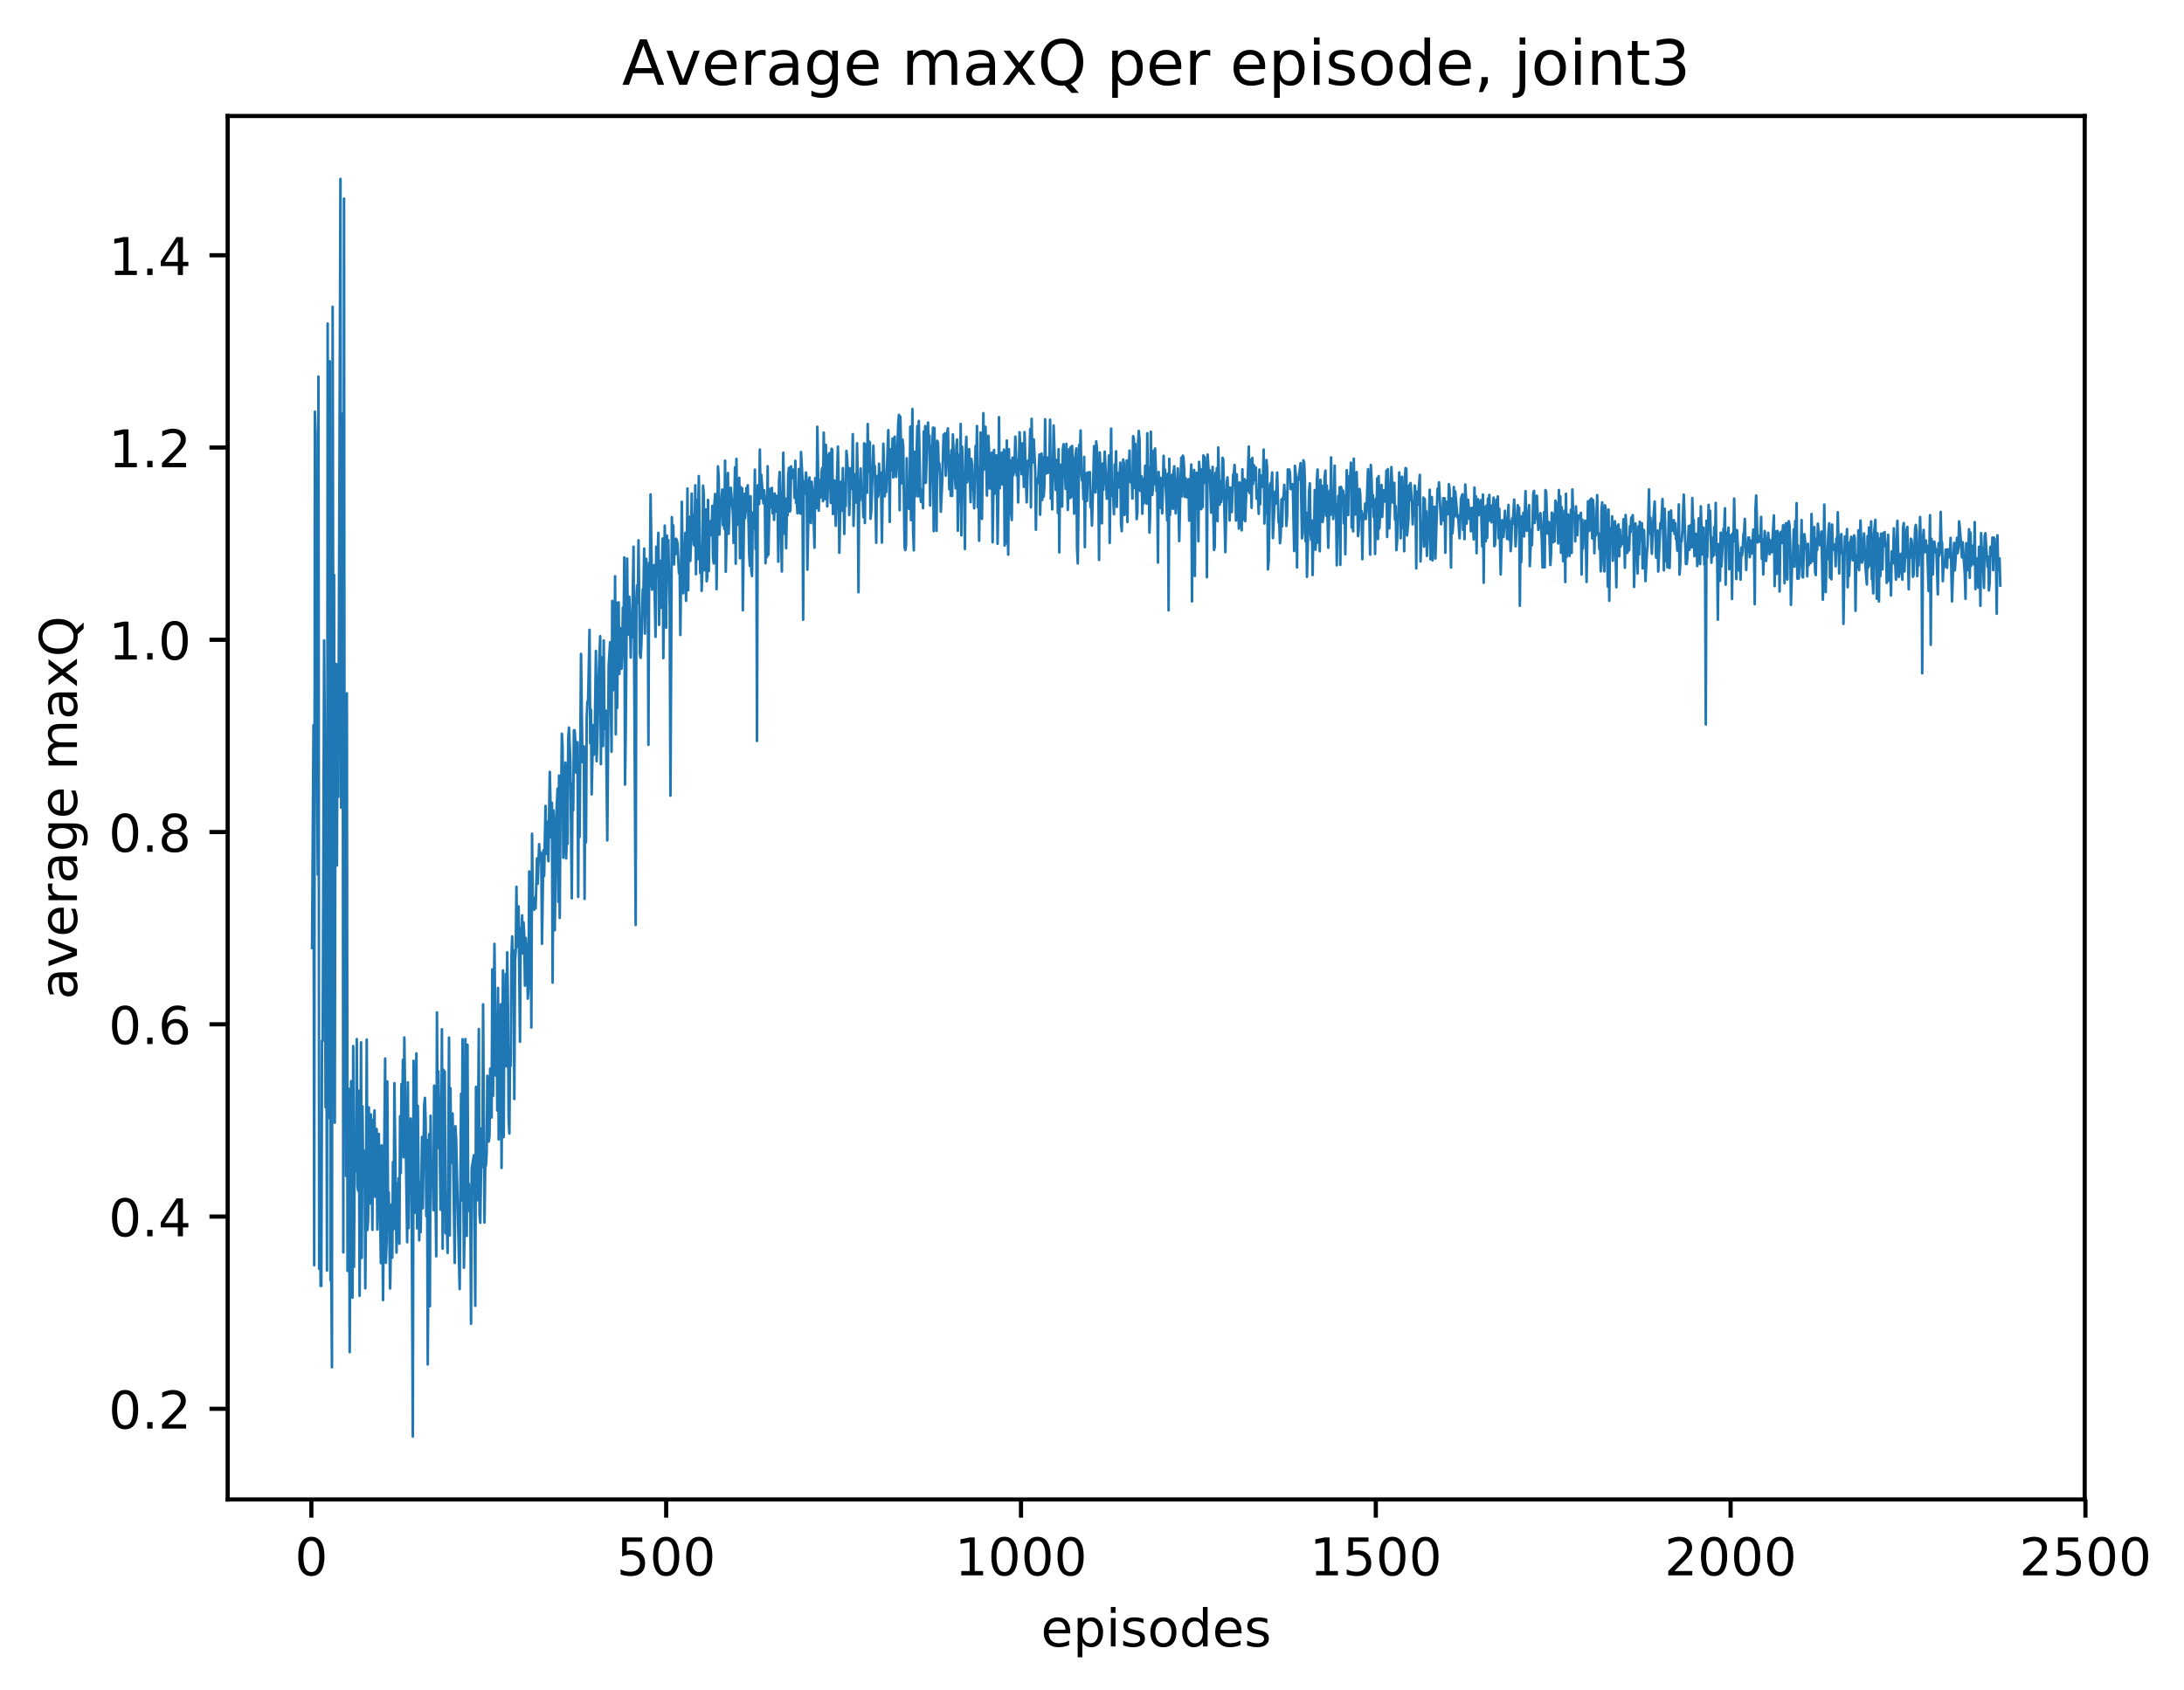 <?xml version="1.0" encoding="utf-8" standalone="no"?>
<!DOCTYPE svg PUBLIC "-//W3C//DTD SVG 1.1//EN"
  "http://www.w3.org/Graphics/SVG/1.1/DTD/svg11.dtd">
<!-- Created with matplotlib (http://matplotlib.org/) -->
<svg height="325pt" version="1.1" viewBox="0 0 420 325" width="420pt" xmlns="http://www.w3.org/2000/svg" xmlns:xlink="http://www.w3.org/1999/xlink">
 <defs>
  <style type="text/css">
*{stroke-linecap:butt;stroke-linejoin:round;}
  </style>
 </defs>
 <g id="figure_1">
  <g id="patch_1">
   <path d="M 0 325.986 
L 420.97 325.986 
L 420.97 0 
L 0 0 
z
" style="fill:#ffffff;"/>
  </g>
  <g id="axes_1">
   <g id="patch_2">
    <path d="M 43.781 288.43 
L 400.901 288.43 
L 400.901 22.318 
L 43.781 22.318 
z
" style="fill:#ffffff;"/>
   </g>
   <g id="matplotlib.axis_1">
    <g id="xtick_1">
     <g id="line2d_1">
      <defs>
       <path d="M 0 0 
L 0 3.5 
" id="m5c65e1993d" style="stroke:#000000;stroke-width:0.8;"/>
      </defs>
      <g>
       <use style="stroke:#000000;stroke-width:0.8;" x="59.878" xlink:href="#m5c65e1993d" y="288.43"/>
      </g>
     </g>
     <g id="text_1">
      <!-- 0 -->
      <defs>
       <path d="M 31.781 66.406 
Q 24.172 66.406 20.328 58.906 
Q 16.5 51.422 16.5 36.375 
Q 16.5 21.391 20.328 13.891 
Q 24.172 6.391 31.781 6.391 
Q 39.453 6.391 43.281 13.891 
Q 47.125 21.391 47.125 36.375 
Q 47.125 51.422 43.281 58.906 
Q 39.453 66.406 31.781 66.406 
z
M 31.781 74.219 
Q 44.047 74.219 50.516 64.516 
Q 56.984 54.828 56.984 36.375 
Q 56.984 17.969 50.516 8.266 
Q 44.047 -1.422 31.781 -1.422 
Q 19.531 -1.422 13.062 8.266 
Q 6.594 17.969 6.594 36.375 
Q 6.594 54.828 13.062 64.516 
Q 19.531 74.219 31.781 74.219 
z
" id="DejaVuSans-30"/>
      </defs>
      <g transform="translate(56.696 303.029)scale(0.1 -0.1)">
       <use xlink:href="#DejaVuSans-30"/>
      </g>
     </g>
    </g>
    <g id="xtick_2">
     <g id="line2d_2">
      <g>
       <use style="stroke:#000000;stroke-width:0.8;" x="128.111" xlink:href="#m5c65e1993d" y="288.43"/>
      </g>
     </g>
     <g id="text_2">
      <!-- 500 -->
      <defs>
       <path d="M 10.797 72.906 
L 49.516 72.906 
L 49.516 64.594 
L 19.828 64.594 
L 19.828 46.734 
Q 21.969 47.469 24.109 47.828 
Q 26.266 48.188 28.422 48.188 
Q 40.625 48.188 47.75 41.5 
Q 54.891 34.812 54.891 23.391 
Q 54.891 11.625 47.562 5.094 
Q 40.234 -1.422 26.906 -1.422 
Q 22.312 -1.422 17.547 -0.641 
Q 12.797 0.141 7.719 1.703 
L 7.719 11.625 
Q 12.109 9.234 16.797 8.062 
Q 21.484 6.891 26.703 6.891 
Q 35.156 6.891 40.078 11.328 
Q 45.016 15.766 45.016 23.391 
Q 45.016 31 40.078 35.438 
Q 35.156 39.891 26.703 39.891 
Q 22.75 39.891 18.812 39.016 
Q 14.891 38.141 10.797 36.281 
z
" id="DejaVuSans-35"/>
      </defs>
      <g transform="translate(118.567 303.029)scale(0.1 -0.1)">
       <use xlink:href="#DejaVuSans-35"/>
       <use x="63.623" xlink:href="#DejaVuSans-30"/>
       <use x="127.246" xlink:href="#DejaVuSans-30"/>
      </g>
     </g>
    </g>
    <g id="xtick_3">
     <g id="line2d_3">
      <g>
       <use style="stroke:#000000;stroke-width:0.8;" x="196.344" xlink:href="#m5c65e1993d" y="288.43"/>
      </g>
     </g>
     <g id="text_3">
      <!-- 1000 -->
      <defs>
       <path d="M 12.406 8.297 
L 28.516 8.297 
L 28.516 63.922 
L 10.984 60.406 
L 10.984 69.391 
L 28.422 72.906 
L 38.281 72.906 
L 38.281 8.297 
L 54.391 8.297 
L 54.391 0 
L 12.406 0 
z
" id="DejaVuSans-31"/>
      </defs>
      <g transform="translate(183.619 303.029)scale(0.1 -0.1)">
       <use xlink:href="#DejaVuSans-31"/>
       <use x="63.623" xlink:href="#DejaVuSans-30"/>
       <use x="127.246" xlink:href="#DejaVuSans-30"/>
       <use x="190.869" xlink:href="#DejaVuSans-30"/>
      </g>
     </g>
    </g>
    <g id="xtick_4">
     <g id="line2d_4">
      <g>
       <use style="stroke:#000000;stroke-width:0.8;" x="264.578" xlink:href="#m5c65e1993d" y="288.43"/>
      </g>
     </g>
     <g id="text_4">
      <!-- 1500 -->
      <g transform="translate(251.853 303.029)scale(0.1 -0.1)">
       <use xlink:href="#DejaVuSans-31"/>
       <use x="63.623" xlink:href="#DejaVuSans-35"/>
       <use x="127.246" xlink:href="#DejaVuSans-30"/>
       <use x="190.869" xlink:href="#DejaVuSans-30"/>
      </g>
     </g>
    </g>
    <g id="xtick_5">
     <g id="line2d_5">
      <g>
       <use style="stroke:#000000;stroke-width:0.8;" x="332.811" xlink:href="#m5c65e1993d" y="288.43"/>
      </g>
     </g>
     <g id="text_5">
      <!-- 2000 -->
      <defs>
       <path d="M 19.188 8.297 
L 53.609 8.297 
L 53.609 0 
L 7.328 0 
L 7.328 8.297 
Q 12.938 14.109 22.625 23.891 
Q 32.328 33.688 34.812 36.531 
Q 39.547 41.844 41.422 45.531 
Q 43.312 49.219 43.312 52.781 
Q 43.312 58.594 39.234 62.25 
Q 35.156 65.922 28.609 65.922 
Q 23.969 65.922 18.812 64.312 
Q 13.672 62.703 7.812 59.422 
L 7.812 69.391 
Q 13.766 71.781 18.938 73 
Q 24.125 74.219 28.422 74.219 
Q 39.75 74.219 46.484 68.547 
Q 53.219 62.891 53.219 53.422 
Q 53.219 48.922 51.531 44.891 
Q 49.859 40.875 45.406 35.406 
Q 44.188 33.984 37.641 27.219 
Q 31.109 20.453 19.188 8.297 
z
" id="DejaVuSans-32"/>
      </defs>
      <g transform="translate(320.086 303.029)scale(0.1 -0.1)">
       <use xlink:href="#DejaVuSans-32"/>
       <use x="63.623" xlink:href="#DejaVuSans-30"/>
       <use x="127.246" xlink:href="#DejaVuSans-30"/>
       <use x="190.869" xlink:href="#DejaVuSans-30"/>
      </g>
     </g>
    </g>
    <g id="xtick_6">
     <g id="line2d_6">
      <g>
       <use style="stroke:#000000;stroke-width:0.8;" x="401.045" xlink:href="#m5c65e1993d" y="288.43"/>
      </g>
     </g>
     <g id="text_6">
      <!-- 2500 -->
      <g transform="translate(388.32 303.029)scale(0.1 -0.1)">
       <use xlink:href="#DejaVuSans-32"/>
       <use x="63.623" xlink:href="#DejaVuSans-35"/>
       <use x="127.246" xlink:href="#DejaVuSans-30"/>
       <use x="190.869" xlink:href="#DejaVuSans-30"/>
      </g>
     </g>
    </g>
    <g id="text_7">
     <!-- episodes -->
     <defs>
      <path d="M 56.203 29.594 
L 56.203 25.203 
L 14.891 25.203 
Q 15.484 15.922 20.484 11.062 
Q 25.484 6.203 34.422 6.203 
Q 39.594 6.203 44.453 7.469 
Q 49.312 8.734 54.109 11.281 
L 54.109 2.781 
Q 49.266 0.734 44.188 -0.344 
Q 39.109 -1.422 33.891 -1.422 
Q 20.797 -1.422 13.156 6.188 
Q 5.516 13.812 5.516 26.812 
Q 5.516 40.234 12.766 48.109 
Q 20.016 56 32.328 56 
Q 43.359 56 49.781 48.891 
Q 56.203 41.797 56.203 29.594 
z
M 47.219 32.234 
Q 47.125 39.594 43.094 43.984 
Q 39.062 48.391 32.422 48.391 
Q 24.906 48.391 20.391 44.141 
Q 15.875 39.891 15.188 32.172 
z
" id="DejaVuSans-65"/>
      <path d="M 18.109 8.203 
L 18.109 -20.797 
L 9.078 -20.797 
L 9.078 54.688 
L 18.109 54.688 
L 18.109 46.391 
Q 20.953 51.266 25.266 53.625 
Q 29.594 56 35.594 56 
Q 45.562 56 51.781 48.094 
Q 58.016 40.188 58.016 27.297 
Q 58.016 14.406 51.781 6.484 
Q 45.562 -1.422 35.594 -1.422 
Q 29.594 -1.422 25.266 0.953 
Q 20.953 3.328 18.109 8.203 
z
M 48.688 27.297 
Q 48.688 37.203 44.609 42.844 
Q 40.531 48.484 33.406 48.484 
Q 26.266 48.484 22.188 42.844 
Q 18.109 37.203 18.109 27.297 
Q 18.109 17.391 22.188 11.75 
Q 26.266 6.109 33.406 6.109 
Q 40.531 6.109 44.609 11.75 
Q 48.688 17.391 48.688 27.297 
z
" id="DejaVuSans-70"/>
      <path d="M 9.422 54.688 
L 18.406 54.688 
L 18.406 0 
L 9.422 0 
z
M 9.422 75.984 
L 18.406 75.984 
L 18.406 64.594 
L 9.422 64.594 
z
" id="DejaVuSans-69"/>
      <path d="M 44.281 53.078 
L 44.281 44.578 
Q 40.484 46.531 36.375 47.5 
Q 32.281 48.484 27.875 48.484 
Q 21.188 48.484 17.844 46.438 
Q 14.5 44.391 14.5 40.281 
Q 14.5 37.156 16.891 35.375 
Q 19.281 33.594 26.516 31.984 
L 29.594 31.297 
Q 39.156 29.25 43.188 25.516 
Q 47.219 21.781 47.219 15.094 
Q 47.219 7.469 41.188 3.016 
Q 35.156 -1.422 24.609 -1.422 
Q 20.219 -1.422 15.453 -0.562 
Q 10.688 0.297 5.422 2 
L 5.422 11.281 
Q 10.406 8.688 15.234 7.391 
Q 20.062 6.109 24.812 6.109 
Q 31.156 6.109 34.562 8.281 
Q 37.984 10.453 37.984 14.406 
Q 37.984 18.062 35.516 20.016 
Q 33.062 21.969 24.703 23.781 
L 21.578 24.516 
Q 13.234 26.266 9.516 29.906 
Q 5.812 33.547 5.812 39.891 
Q 5.812 47.609 11.281 51.797 
Q 16.75 56 26.812 56 
Q 31.781 56 36.172 55.266 
Q 40.578 54.547 44.281 53.078 
z
" id="DejaVuSans-73"/>
      <path d="M 30.609 48.391 
Q 23.391 48.391 19.188 42.75 
Q 14.984 37.109 14.984 27.297 
Q 14.984 17.484 19.156 11.844 
Q 23.344 6.203 30.609 6.203 
Q 37.797 6.203 41.984 11.859 
Q 46.188 17.531 46.188 27.297 
Q 46.188 37.016 41.984 42.703 
Q 37.797 48.391 30.609 48.391 
z
M 30.609 56 
Q 42.328 56 49.016 48.375 
Q 55.719 40.766 55.719 27.297 
Q 55.719 13.875 49.016 6.219 
Q 42.328 -1.422 30.609 -1.422 
Q 18.844 -1.422 12.172 6.219 
Q 5.516 13.875 5.516 27.297 
Q 5.516 40.766 12.172 48.375 
Q 18.844 56 30.609 56 
z
" id="DejaVuSans-6f"/>
      <path d="M 45.406 46.391 
L 45.406 75.984 
L 54.391 75.984 
L 54.391 0 
L 45.406 0 
L 45.406 8.203 
Q 42.578 3.328 38.25 0.953 
Q 33.938 -1.422 27.875 -1.422 
Q 17.969 -1.422 11.734 6.484 
Q 5.516 14.406 5.516 27.297 
Q 5.516 40.188 11.734 48.094 
Q 17.969 56 27.875 56 
Q 33.938 56 38.25 53.625 
Q 42.578 51.266 45.406 46.391 
z
M 14.797 27.297 
Q 14.797 17.391 18.875 11.75 
Q 22.953 6.109 30.078 6.109 
Q 37.203 6.109 41.297 11.75 
Q 45.406 17.391 45.406 27.297 
Q 45.406 37.203 41.297 42.844 
Q 37.203 48.484 30.078 48.484 
Q 22.953 48.484 18.875 42.844 
Q 14.797 37.203 14.797 27.297 
z
" id="DejaVuSans-64"/>
     </defs>
     <g transform="translate(200.182 316.707)scale(0.1 -0.1)">
      <use xlink:href="#DejaVuSans-65"/>
      <use x="61.523" xlink:href="#DejaVuSans-70"/>
      <use x="125" xlink:href="#DejaVuSans-69"/>
      <use x="152.783" xlink:href="#DejaVuSans-73"/>
      <use x="204.883" xlink:href="#DejaVuSans-6f"/>
      <use x="266.064" xlink:href="#DejaVuSans-64"/>
      <use x="329.541" xlink:href="#DejaVuSans-65"/>
      <use x="391.064" xlink:href="#DejaVuSans-73"/>
     </g>
    </g>
   </g>
   <g id="matplotlib.axis_2">
    <g id="ytick_1">
     <g id="line2d_7">
      <defs>
       <path d="M 0 0 
L -3.5 0 
" id="me359e9708c" style="stroke:#000000;stroke-width:0.8;"/>
      </defs>
      <g>
       <use style="stroke:#000000;stroke-width:0.8;" x="43.781" xlink:href="#me359e9708c" y="270.992"/>
      </g>
     </g>
     <g id="text_8">
      <!-- 0.2 -->
      <defs>
       <path d="M 10.688 12.406 
L 21 12.406 
L 21 0 
L 10.688 0 
z
" id="DejaVuSans-2e"/>
      </defs>
      <g transform="translate(20.878 274.792)scale(0.1 -0.1)">
       <use xlink:href="#DejaVuSans-30"/>
       <use x="63.623" xlink:href="#DejaVuSans-2e"/>
       <use x="95.41" xlink:href="#DejaVuSans-32"/>
      </g>
     </g>
    </g>
    <g id="ytick_2">
     <g id="line2d_8">
      <g>
       <use style="stroke:#000000;stroke-width:0.8;" x="43.781" xlink:href="#me359e9708c" y="234.011"/>
      </g>
     </g>
     <g id="text_9">
      <!-- 0.4 -->
      <defs>
       <path d="M 37.797 64.312 
L 12.891 25.391 
L 37.797 25.391 
z
M 35.203 72.906 
L 47.609 72.906 
L 47.609 25.391 
L 58.016 25.391 
L 58.016 17.188 
L 47.609 17.188 
L 47.609 0 
L 37.797 0 
L 37.797 17.188 
L 4.891 17.188 
L 4.891 26.703 
z
" id="DejaVuSans-34"/>
      </defs>
      <g transform="translate(20.878 237.81)scale(0.1 -0.1)">
       <use xlink:href="#DejaVuSans-30"/>
       <use x="63.623" xlink:href="#DejaVuSans-2e"/>
       <use x="95.41" xlink:href="#DejaVuSans-34"/>
      </g>
     </g>
    </g>
    <g id="ytick_3">
     <g id="line2d_9">
      <g>
       <use style="stroke:#000000;stroke-width:0.8;" x="43.781" xlink:href="#me359e9708c" y="197.029"/>
      </g>
     </g>
     <g id="text_10">
      <!-- 0.6 -->
      <defs>
       <path d="M 33.016 40.375 
Q 26.375 40.375 22.484 35.828 
Q 18.609 31.297 18.609 23.391 
Q 18.609 15.531 22.484 10.953 
Q 26.375 6.391 33.016 6.391 
Q 39.656 6.391 43.531 10.953 
Q 47.406 15.531 47.406 23.391 
Q 47.406 31.297 43.531 35.828 
Q 39.656 40.375 33.016 40.375 
z
M 52.594 71.297 
L 52.594 62.312 
Q 48.875 64.062 45.094 64.984 
Q 41.312 65.922 37.594 65.922 
Q 27.828 65.922 22.672 59.328 
Q 17.531 52.734 16.797 39.406 
Q 19.672 43.656 24.016 45.922 
Q 28.375 48.188 33.594 48.188 
Q 44.578 48.188 50.953 41.516 
Q 57.328 34.859 57.328 23.391 
Q 57.328 12.156 50.688 5.359 
Q 44.047 -1.422 33.016 -1.422 
Q 20.359 -1.422 13.672 8.266 
Q 6.984 17.969 6.984 36.375 
Q 6.984 53.656 15.188 63.938 
Q 23.391 74.219 37.203 74.219 
Q 40.922 74.219 44.703 73.484 
Q 48.484 72.75 52.594 71.297 
z
" id="DejaVuSans-36"/>
      </defs>
      <g transform="translate(20.878 200.828)scale(0.1 -0.1)">
       <use xlink:href="#DejaVuSans-30"/>
       <use x="63.623" xlink:href="#DejaVuSans-2e"/>
       <use x="95.41" xlink:href="#DejaVuSans-36"/>
      </g>
     </g>
    </g>
    <g id="ytick_4">
     <g id="line2d_10">
      <g>
       <use style="stroke:#000000;stroke-width:0.8;" x="43.781" xlink:href="#me359e9708c" y="160.048"/>
      </g>
     </g>
     <g id="text_11">
      <!-- 0.8 -->
      <defs>
       <path d="M 31.781 34.625 
Q 24.75 34.625 20.719 30.859 
Q 16.703 27.094 16.703 20.516 
Q 16.703 13.922 20.719 10.156 
Q 24.75 6.391 31.781 6.391 
Q 38.812 6.391 42.859 10.172 
Q 46.922 13.969 46.922 20.516 
Q 46.922 27.094 42.891 30.859 
Q 38.875 34.625 31.781 34.625 
z
M 21.922 38.812 
Q 15.578 40.375 12.031 44.719 
Q 8.5 49.078 8.5 55.328 
Q 8.5 64.062 14.719 69.141 
Q 20.953 74.219 31.781 74.219 
Q 42.672 74.219 48.875 69.141 
Q 55.078 64.062 55.078 55.328 
Q 55.078 49.078 51.531 44.719 
Q 48 40.375 41.703 38.812 
Q 48.828 37.156 52.797 32.312 
Q 56.781 27.484 56.781 20.516 
Q 56.781 9.906 50.312 4.234 
Q 43.844 -1.422 31.781 -1.422 
Q 19.734 -1.422 13.25 4.234 
Q 6.781 9.906 6.781 20.516 
Q 6.781 27.484 10.781 32.312 
Q 14.797 37.156 21.922 38.812 
z
M 18.312 54.391 
Q 18.312 48.734 21.844 45.562 
Q 25.391 42.391 31.781 42.391 
Q 38.141 42.391 41.719 45.562 
Q 45.312 48.734 45.312 54.391 
Q 45.312 60.062 41.719 63.234 
Q 38.141 66.406 31.781 66.406 
Q 25.391 66.406 21.844 63.234 
Q 18.312 60.062 18.312 54.391 
z
" id="DejaVuSans-38"/>
      </defs>
      <g transform="translate(20.878 163.847)scale(0.1 -0.1)">
       <use xlink:href="#DejaVuSans-30"/>
       <use x="63.623" xlink:href="#DejaVuSans-2e"/>
       <use x="95.41" xlink:href="#DejaVuSans-38"/>
      </g>
     </g>
    </g>
    <g id="ytick_5">
     <g id="line2d_11">
      <g>
       <use style="stroke:#000000;stroke-width:0.8;" x="43.781" xlink:href="#me359e9708c" y="123.066"/>
      </g>
     </g>
     <g id="text_12">
      <!-- 1.0 -->
      <g transform="translate(20.878 126.865)scale(0.1 -0.1)">
       <use xlink:href="#DejaVuSans-31"/>
       <use x="63.623" xlink:href="#DejaVuSans-2e"/>
       <use x="95.41" xlink:href="#DejaVuSans-30"/>
      </g>
     </g>
    </g>
    <g id="ytick_6">
     <g id="line2d_12">
      <g>
       <use style="stroke:#000000;stroke-width:0.8;" x="43.781" xlink:href="#me359e9708c" y="86.085"/>
      </g>
     </g>
     <g id="text_13">
      <!-- 1.2 -->
      <g transform="translate(20.878 89.884)scale(0.1 -0.1)">
       <use xlink:href="#DejaVuSans-31"/>
       <use x="63.623" xlink:href="#DejaVuSans-2e"/>
       <use x="95.41" xlink:href="#DejaVuSans-32"/>
      </g>
     </g>
    </g>
    <g id="ytick_7">
     <g id="line2d_13">
      <g>
       <use style="stroke:#000000;stroke-width:0.8;" x="43.781" xlink:href="#me359e9708c" y="49.103"/>
      </g>
     </g>
     <g id="text_14">
      <!-- 1.4 -->
      <g transform="translate(20.878 52.902)scale(0.1 -0.1)">
       <use xlink:href="#DejaVuSans-31"/>
       <use x="63.623" xlink:href="#DejaVuSans-2e"/>
       <use x="95.41" xlink:href="#DejaVuSans-34"/>
      </g>
     </g>
    </g>
    <g id="text_15">
     <!-- average maxQ -->
     <defs>
      <path d="M 34.281 27.484 
Q 23.391 27.484 19.188 25 
Q 14.984 22.516 14.984 16.5 
Q 14.984 11.719 18.141 8.906 
Q 21.297 6.109 26.703 6.109 
Q 34.188 6.109 38.703 11.406 
Q 43.219 16.703 43.219 25.484 
L 43.219 27.484 
z
M 52.203 31.203 
L 52.203 0 
L 43.219 0 
L 43.219 8.297 
Q 40.141 3.328 35.547 0.953 
Q 30.953 -1.422 24.312 -1.422 
Q 15.922 -1.422 10.953 3.297 
Q 6 8.016 6 15.922 
Q 6 25.141 12.172 29.828 
Q 18.359 34.516 30.609 34.516 
L 43.219 34.516 
L 43.219 35.406 
Q 43.219 41.609 39.141 45 
Q 35.062 48.391 27.688 48.391 
Q 23 48.391 18.547 47.266 
Q 14.109 46.141 10.016 43.891 
L 10.016 52.203 
Q 14.938 54.109 19.578 55.047 
Q 24.219 56 28.609 56 
Q 40.484 56 46.344 49.844 
Q 52.203 43.703 52.203 31.203 
z
" id="DejaVuSans-61"/>
      <path d="M 2.984 54.688 
L 12.5 54.688 
L 29.594 8.797 
L 46.688 54.688 
L 56.203 54.688 
L 35.688 0 
L 23.484 0 
z
" id="DejaVuSans-76"/>
      <path d="M 41.109 46.297 
Q 39.594 47.172 37.812 47.578 
Q 36.031 48 33.891 48 
Q 26.266 48 22.188 43.047 
Q 18.109 38.094 18.109 28.812 
L 18.109 0 
L 9.078 0 
L 9.078 54.688 
L 18.109 54.688 
L 18.109 46.188 
Q 20.953 51.172 25.484 53.578 
Q 30.031 56 36.531 56 
Q 37.453 56 38.578 55.875 
Q 39.703 55.766 41.062 55.516 
z
" id="DejaVuSans-72"/>
      <path d="M 45.406 27.984 
Q 45.406 37.75 41.375 43.109 
Q 37.359 48.484 30.078 48.484 
Q 22.859 48.484 18.828 43.109 
Q 14.797 37.75 14.797 27.984 
Q 14.797 18.266 18.828 12.891 
Q 22.859 7.516 30.078 7.516 
Q 37.359 7.516 41.375 12.891 
Q 45.406 18.266 45.406 27.984 
z
M 54.391 6.781 
Q 54.391 -7.172 48.188 -13.984 
Q 42 -20.797 29.203 -20.797 
Q 24.469 -20.797 20.266 -20.094 
Q 16.062 -19.391 12.109 -17.922 
L 12.109 -9.188 
Q 16.062 -11.328 19.922 -12.344 
Q 23.781 -13.375 27.781 -13.375 
Q 36.625 -13.375 41.016 -8.766 
Q 45.406 -4.156 45.406 5.172 
L 45.406 9.625 
Q 42.625 4.781 38.281 2.391 
Q 33.938 0 27.875 0 
Q 17.828 0 11.672 7.656 
Q 5.516 15.328 5.516 27.984 
Q 5.516 40.672 11.672 48.328 
Q 17.828 56 27.875 56 
Q 33.938 56 38.281 53.609 
Q 42.625 51.219 45.406 46.391 
L 45.406 54.688 
L 54.391 54.688 
z
" id="DejaVuSans-67"/>
      <path id="DejaVuSans-20"/>
      <path d="M 52 44.188 
Q 55.375 50.25 60.062 53.125 
Q 64.75 56 71.094 56 
Q 79.641 56 84.281 50.016 
Q 88.922 44.047 88.922 33.016 
L 88.922 0 
L 79.891 0 
L 79.891 32.719 
Q 79.891 40.578 77.094 44.375 
Q 74.312 48.188 68.609 48.188 
Q 61.625 48.188 57.562 43.547 
Q 53.516 38.922 53.516 30.906 
L 53.516 0 
L 44.484 0 
L 44.484 32.719 
Q 44.484 40.625 41.703 44.406 
Q 38.922 48.188 33.109 48.188 
Q 26.219 48.188 22.156 43.531 
Q 18.109 38.875 18.109 30.906 
L 18.109 0 
L 9.078 0 
L 9.078 54.688 
L 18.109 54.688 
L 18.109 46.188 
Q 21.188 51.219 25.484 53.609 
Q 29.781 56 35.688 56 
Q 41.656 56 45.828 52.969 
Q 50 49.953 52 44.188 
z
" id="DejaVuSans-6d"/>
      <path d="M 54.891 54.688 
L 35.109 28.078 
L 55.906 0 
L 45.312 0 
L 29.391 21.484 
L 13.484 0 
L 2.875 0 
L 24.125 28.609 
L 4.688 54.688 
L 15.281 54.688 
L 29.781 35.203 
L 44.281 54.688 
z
" id="DejaVuSans-78"/>
      <path d="M 39.406 66.219 
Q 28.656 66.219 22.328 58.203 
Q 16.016 50.203 16.016 36.375 
Q 16.016 22.609 22.328 14.594 
Q 28.656 6.594 39.406 6.594 
Q 50.141 6.594 56.422 14.594 
Q 62.703 22.609 62.703 36.375 
Q 62.703 50.203 56.422 58.203 
Q 50.141 66.219 39.406 66.219 
z
M 53.219 1.312 
L 66.219 -12.891 
L 54.297 -12.891 
L 43.5 -1.219 
Q 41.891 -1.312 41.031 -1.359 
Q 40.188 -1.422 39.406 -1.422 
Q 24.031 -1.422 14.812 8.859 
Q 5.609 19.141 5.609 36.375 
Q 5.609 53.656 14.812 63.938 
Q 24.031 74.219 39.406 74.219 
Q 54.734 74.219 63.906 63.938 
Q 73.094 53.656 73.094 36.375 
Q 73.094 23.688 67.984 14.641 
Q 62.891 5.609 53.219 1.312 
z
" id="DejaVuSans-51"/>
     </defs>
     <g transform="translate(14.798 192.263)rotate(-90)scale(0.1 -0.1)">
      <use xlink:href="#DejaVuSans-61"/>
      <use x="61.279" xlink:href="#DejaVuSans-76"/>
      <use x="120.459" xlink:href="#DejaVuSans-65"/>
      <use x="181.982" xlink:href="#DejaVuSans-72"/>
      <use x="223.096" xlink:href="#DejaVuSans-61"/>
      <use x="284.375" xlink:href="#DejaVuSans-67"/>
      <use x="347.852" xlink:href="#DejaVuSans-65"/>
      <use x="409.375" xlink:href="#DejaVuSans-20"/>
      <use x="441.162" xlink:href="#DejaVuSans-6d"/>
      <use x="538.574" xlink:href="#DejaVuSans-61"/>
      <use x="599.854" xlink:href="#DejaVuSans-78"/>
      <use x="659.033" xlink:href="#DejaVuSans-51"/>
     </g>
    </g>
   </g>
   <g id="line2d_14">
    <path clip-path="url(#p6a5ce30347)" d="M 60.014 182.34 
L 60.287 139.486 
L 60.423 243.366 
L 60.56 79.194 
L 60.696 83.802 
L 60.833 147.329 
L 60.969 146.064 
L 61.106 168.219 
L 61.242 72.435 
L 61.379 244.046 
L 61.515 221.292 
L 61.652 247.355 
L 61.788 247.333 
L 61.925 200.182 
L 62.061 200.229 
L 62.334 123.184 
L 62.47 144.004 
L 62.607 212.992 
L 62.743 176.03 
L 62.88 244.409 
L 63.016 62.252 
L 63.153 206.27 
L 63.289 215.048 
L 63.426 69.5 
L 63.562 246.272 
L 63.699 242.069 
L 63.835 263 
L 63.972 59.007 
L 64.108 142.486 
L 64.244 110.574 
L 64.381 215.954 
L 64.517 133.794 
L 64.654 127.721 
L 64.79 166.467 
L 64.927 127.936 
L 65.063 153.276 
L 65.473 34.414 
L 65.609 155.348 
L 65.882 79.591 
L 66.019 240.903 
L 66.155 38.19 
L 66.291 206.764 
L 66.428 177.347 
L 66.564 226.208 
L 66.701 133.362 
L 66.837 244.467 
L 67.11 209.433 
L 67.247 260.091 
L 67.52 207.969 
L 67.793 249.617 
L 67.929 201.216 
L 68.066 243.677 
L 68.202 220.643 
L 68.338 225.282 
L 68.475 218.847 
L 68.611 199.89 
L 68.748 228.178 
L 68.884 229.056 
L 69.021 209.824 
L 69.157 249.236 
L 69.43 200.507 
L 69.567 241.94 
L 69.703 212.819 
L 69.84 227.677 
L 69.976 221.33 
L 70.113 221.755 
L 70.249 247.815 
L 70.385 231.776 
L 70.522 199.973 
L 70.658 236.582 
L 70.795 234.478 
L 70.931 213.011 
L 71.068 231.541 
L 71.204 227.828 
L 71.341 214.379 
L 71.614 236.557 
L 71.75 215.401 
L 71.887 217.745 
L 72.023 213.61 
L 72.16 230.212 
L 72.432 217.171 
L 72.569 236.512 
L 72.842 218.112 
L 73.251 242.972 
L 73.388 220.319 
L 73.661 250.084 
L 73.934 217.028 
L 74.07 203.619 
L 74.207 242.9 
L 74.343 238.942 
L 74.479 208.053 
L 74.616 233.092 
L 74.752 229.358 
L 75.025 247.845 
L 75.298 231.683 
L 75.435 241.907 
L 75.571 223.546 
L 75.708 236.429 
L 75.844 208.348 
L 76.254 240.943 
L 76.39 227.666 
L 76.526 236.063 
L 76.663 226.661 
L 76.799 239.235 
L 76.936 214.716 
L 77.072 225.644 
L 77.209 208.523 
L 77.345 216.2 
L 77.482 203.861 
L 77.618 222.593 
L 77.755 199.562 
L 78.028 219.434 
L 78.301 238.947 
L 78.437 208.194 
L 78.573 236.227 
L 78.71 224.15 
L 78.846 229.152 
L 78.983 215.155 
L 79.119 221.183 
L 79.392 276.334 
L 79.529 204.052 
L 79.802 217.15 
L 79.938 233.294 
L 80.075 202.634 
L 80.211 236.274 
L 80.348 212.701 
L 80.62 238.587 
L 80.757 227.43 
L 80.893 237.004 
L 81.166 218.692 
L 81.303 232.416 
L 81.576 212.551 
L 81.712 211.172 
L 81.849 215.536 
L 81.985 233.931 
L 82.122 219.268 
L 82.258 262.446 
L 82.531 218.155 
L 82.667 251.251 
L 82.804 214.613 
L 82.94 227.669 
L 83.077 223.524 
L 83.213 226.204 
L 83.35 232.783 
L 83.486 208.839 
L 83.896 241.66 
L 84.032 194.752 
L 84.169 220.791 
L 84.305 206.066 
L 84.578 220.607 
L 84.714 232.7 
L 84.851 221.529 
L 84.987 197.98 
L 85.124 240.189 
L 85.26 205.761 
L 85.397 209.791 
L 85.533 206.104 
L 85.67 237.209 
L 85.806 229.872 
L 86.079 240.999 
L 86.352 199.585 
L 86.489 237.628 
L 86.625 209.329 
L 86.761 222.406 
L 86.898 223.638 
L 87.034 214.197 
L 87.307 233.536 
L 87.444 242.926 
L 87.58 216.636 
L 87.717 219.158 
L 88.126 236.475 
L 88.399 247.966 
L 88.672 210.387 
L 88.808 230.904 
L 88.945 199.909 
L 89.218 243.841 
L 89.354 235.522 
L 89.491 199.871 
L 89.764 237.733 
L 89.9 200.96 
L 90.037 232.214 
L 90.173 227.708 
L 90.31 233.083 
L 90.446 231.606 
L 90.583 254.638 
L 90.719 224.718 
L 91.128 222.213 
L 91.401 251.168 
L 91.538 209.064 
L 91.674 228.22 
L 91.811 230.872 
L 92.084 197.935 
L 92.22 233.557 
L 92.357 235.199 
L 92.63 217.025 
L 92.766 224.471 
L 92.902 193.187 
L 93.175 235.163 
L 93.312 224.453 
L 93.448 224.194 
L 93.585 221.793 
L 93.721 206.934 
L 93.858 210.117 
L 93.994 219.578 
L 94.131 218.464 
L 94.267 205.552 
L 94.404 214.684 
L 94.54 214.949 
L 94.677 186.464 
L 94.813 210.783 
L 95.086 181.558 
L 95.359 206.908 
L 95.495 195.375 
L 95.632 213.608 
L 95.768 190.046 
L 95.905 219.173 
L 96.041 200.777 
L 96.178 201.076 
L 96.314 193.165 
L 96.451 224.652 
L 96.724 186.666 
L 96.86 218.72 
L 96.996 192.905 
L 97.133 200.343 
L 97.269 187.346 
L 97.406 205.104 
L 97.542 183.182 
L 97.679 193.171 
L 97.815 215.093 
L 97.952 218.04 
L 98.088 201.698 
L 98.225 204.981 
L 98.361 183.88 
L 98.498 180.135 
L 98.634 185.702 
L 98.771 182.86 
L 98.907 211.397 
L 99.043 184.668 
L 99.18 182.992 
L 99.316 170.573 
L 99.453 182.143 
L 99.589 180.875 
L 99.726 174.346 
L 99.999 200.402 
L 100.135 178.574 
L 100.272 179.914 
L 100.408 176.076 
L 100.545 183.388 
L 100.681 177.448 
L 100.818 180.168 
L 100.954 189.595 
L 101.09 180.408 
L 101.227 182.204 
L 101.363 182.053 
L 101.5 192.097 
L 101.636 190.09 
L 101.773 167.621 
L 101.909 178.549 
L 102.046 168.581 
L 102.182 197.648 
L 102.319 160.376 
L 102.455 174.463 
L 102.592 172.64 
L 102.728 174.991 
L 102.865 172.871 
L 103.001 174.736 
L 103.274 165.111 
L 103.41 169.983 
L 103.683 162.385 
L 103.82 165.63 
L 103.956 164.001 
L 104.093 164.836 
L 104.229 181.534 
L 104.502 163.569 
L 104.639 168.51 
L 104.912 155.025 
L 105.048 164.252 
L 105.184 158.05 
L 105.321 160.3 
L 105.457 165.654 
L 105.73 148.477 
L 106.003 161.069 
L 106.14 154.42 
L 106.276 189.012 
L 106.413 155.861 
L 106.549 161.078 
L 106.686 178.945 
L 106.959 157.233 
L 107.231 151.684 
L 107.368 173.477 
L 107.504 149.199 
L 107.641 176.567 
L 107.777 155.265 
L 107.914 153.949 
L 108.05 141.136 
L 108.187 143.711 
L 108.323 164.986 
L 108.46 160.885 
L 108.733 146.697 
L 108.869 165.129 
L 109.006 160.92 
L 109.142 162.302 
L 109.278 141.994 
L 109.415 139.957 
L 109.688 146.722 
L 109.961 172.805 
L 110.097 150.681 
L 110.234 155.865 
L 110.37 140.484 
L 110.507 140.484 
L 110.643 142.855 
L 110.78 148.592 
L 110.916 146.613 
L 111.053 142.766 
L 111.189 172.534 
L 111.325 147.968 
L 111.462 160.976 
L 111.735 125.777 
L 112.008 146.62 
L 112.144 143.81 
L 112.281 143.56 
L 112.417 172.912 
L 112.554 146.512 
L 112.69 162.024 
L 112.827 138.117 
L 112.963 134.965 
L 113.1 134.865 
L 113.373 121.154 
L 113.509 142.957 
L 113.645 136.495 
L 113.782 152.811 
L 114.055 139.49 
L 114.191 145.187 
L 114.328 144.656 
L 114.601 125.205 
L 114.737 146.421 
L 114.874 142.76 
L 115.147 129.8 
L 115.42 122.37 
L 115.556 146.998 
L 115.692 126.432 
L 115.965 143.507 
L 116.102 123.197 
L 116.238 140.173 
L 116.375 138.993 
L 116.511 136.707 
L 116.784 161.656 
L 117.057 128.038 
L 117.33 123.53 
L 117.603 144.599 
L 117.739 115.582 
L 118.012 132.73 
L 118.149 131.611 
L 118.285 110.843 
L 118.422 141.259 
L 118.558 115.914 
L 118.695 136.158 
L 118.831 118.308 
L 118.968 115.875 
L 119.104 129.629 
L 119.241 120.811 
L 119.377 122.188 
L 119.514 128.644 
L 119.65 125.336 
L 119.786 116.864 
L 119.923 121.217 
L 120.059 107.22 
L 120.196 150.922 
L 120.332 140.892 
L 120.605 107.44 
L 120.742 121.941 
L 120.878 122.096 
L 121.015 114.784 
L 121.151 118.242 
L 121.288 126.487 
L 121.424 118.585 
L 121.561 122.574 
L 121.833 105.159 
L 122.243 177.926 
L 122.379 115.273 
L 122.516 112.602 
L 122.652 115.96 
L 122.789 103.932 
L 123.062 125.798 
L 123.198 126.541 
L 123.335 124.175 
L 123.608 113.336 
L 123.744 113.784 
L 123.88 105.522 
L 124.017 121.877 
L 124.29 107.495 
L 124.426 114.027 
L 124.563 108.979 
L 124.699 143.27 
L 124.836 108.281 
L 124.972 112.774 
L 125.109 95.103 
L 125.382 113.414 
L 125.518 112.491 
L 125.791 108.706 
L 126.064 122.496 
L 126.2 105.192 
L 126.337 110.845 
L 126.61 102.489 
L 126.746 120.189 
L 126.883 107.849 
L 127.019 108.33 
L 127.156 116.896 
L 127.429 103.589 
L 127.565 126.586 
L 127.838 101.103 
L 128.111 120.738 
L 128.247 103.007 
L 128.384 110.282 
L 128.52 103.884 
L 128.793 116.904 
L 128.93 153.043 
L 129.203 99.462 
L 129.339 105.572 
L 129.476 101.067 
L 129.612 108.576 
L 129.749 103.706 
L 129.885 106.607 
L 130.021 103.628 
L 130.158 103.899 
L 130.294 104.576 
L 130.567 110.258 
L 130.704 108.886 
L 130.84 122.132 
L 131.113 96.519 
L 131.386 114.107 
L 131.523 105.119 
L 131.659 108.466 
L 131.796 102.497 
L 131.932 115.565 
L 132.068 107.949 
L 132.205 93.966 
L 132.341 113.54 
L 132.478 99.946 
L 132.614 99.409 
L 132.751 107.888 
L 132.887 104.27 
L 133.024 94.947 
L 133.16 103.763 
L 133.297 99.059 
L 133.433 104.721 
L 133.57 104.969 
L 133.706 93.358 
L 133.843 110.457 
L 133.979 96.158 
L 134.115 107.602 
L 134.388 91.574 
L 134.661 110.212 
L 134.798 105.063 
L 134.934 113.659 
L 135.071 109.254 
L 135.207 93.412 
L 135.344 95.023 
L 135.48 109.681 
L 135.753 97.995 
L 135.89 111.806 
L 136.026 111.114 
L 136.162 96.165 
L 136.299 109.861 
L 136.435 100.766 
L 136.572 102.932 
L 136.708 100.194 
L 136.845 102.995 
L 136.981 97.3 
L 137.118 107.164 
L 137.254 108.382 
L 137.391 97.01 
L 137.527 95.017 
L 137.664 97.355 
L 137.8 113.33 
L 138.073 89.708 
L 138.209 91.757 
L 138.346 102.827 
L 138.619 96.396 
L 138.755 95.865 
L 138.892 94.164 
L 139.028 101.004 
L 139.165 98.849 
L 139.301 101.768 
L 139.438 88.607 
L 139.574 109.97 
L 139.847 96.593 
L 139.984 90.991 
L 140.12 102.679 
L 140.393 95.208 
L 140.529 93.81 
L 140.939 98.576 
L 141.075 104.431 
L 141.348 89.875 
L 141.485 108.431 
L 141.621 88.263 
L 141.758 100.998 
L 141.894 96.953 
L 142.031 100.153 
L 142.167 91.916 
L 142.303 107.384 
L 142.44 93.683 
L 142.576 95.128 
L 142.713 93.928 
L 142.849 117.403 
L 143.122 95.011 
L 143.259 99.728 
L 143.395 98.437 
L 143.532 93.888 
L 143.668 94.304 
L 143.805 93.345 
L 144.078 106.835 
L 144.214 108.865 
L 144.35 95.456 
L 144.487 109.89 
L 144.623 110.812 
L 144.76 98.605 
L 144.896 101.716 
L 145.033 100.02 
L 145.169 90.338 
L 145.306 105.599 
L 145.442 96.17 
L 145.579 142.519 
L 145.715 93.356 
L 145.852 96.609 
L 145.988 96.975 
L 146.125 86.478 
L 146.261 95.907 
L 146.397 91.319 
L 146.807 96.819 
L 146.943 94.303 
L 147.08 95.732 
L 147.216 108.342 
L 147.353 99.686 
L 147.489 107.155 
L 147.626 89.691 
L 147.762 106.727 
L 148.035 94.075 
L 148.172 94.155 
L 148.308 97.628 
L 148.444 93.839 
L 148.581 98.732 
L 148.717 95.507 
L 148.854 100.01 
L 148.99 94.926 
L 149.127 98.399 
L 149.263 98.409 
L 149.4 95.38 
L 149.536 96.176 
L 149.673 108.053 
L 149.809 92.556 
L 149.946 90.801 
L 150.355 109.931 
L 150.628 87.105 
L 150.901 102.701 
L 151.037 95.894 
L 151.174 105.46 
L 151.31 98.58 
L 151.447 99.143 
L 151.583 91.321 
L 151.72 89.979 
L 151.856 98.4 
L 151.993 98.203 
L 152.129 89.704 
L 152.266 92.012 
L 152.402 91.891 
L 152.675 90.257 
L 152.811 95.769 
L 152.948 88.637 
L 153.084 96.734 
L 153.221 95.872 
L 153.357 98.734 
L 153.494 97.522 
L 153.63 90.225 
L 153.767 97.868 
L 153.903 98.797 
L 154.04 86.95 
L 154.313 91.978 
L 154.449 119.211 
L 154.585 92.632 
L 154.722 94.984 
L 154.995 90.892 
L 155.131 92.38 
L 155.268 109.584 
L 155.541 93.621 
L 155.677 91.852 
L 155.814 100.018 
L 155.95 100.614 
L 156.087 92.671 
L 156.36 95.365 
L 156.632 105.35 
L 156.769 91.98 
L 157.042 97.719 
L 157.178 82.084 
L 157.451 98.218 
L 157.588 92.371 
L 157.861 95.675 
L 157.997 90.644 
L 158.134 89.977 
L 158.27 96.413 
L 158.407 83.217 
L 158.679 95.995 
L 158.816 85.578 
L 159.089 97.405 
L 159.362 87.556 
L 159.498 87.149 
L 159.771 96.725 
L 159.908 86.329 
L 160.044 86.477 
L 160.181 98.868 
L 160.454 92.427 
L 160.726 101.134 
L 161.136 85.892 
L 161.272 92.622 
L 161.409 106.33 
L 161.682 92.693 
L 161.818 98.277 
L 161.955 96.352 
L 162.091 90.039 
L 162.228 94.486 
L 162.364 102.7 
L 162.501 95.182 
L 162.637 97.332 
L 162.773 86.733 
L 162.91 88.103 
L 163.046 91.024 
L 163.183 90.028 
L 163.319 99.067 
L 163.592 90.088 
L 163.729 94.031 
L 163.865 91.288 
L 164.002 83.509 
L 164.138 101.14 
L 164.411 91.204 
L 164.548 96.666 
L 164.684 96.592 
L 164.82 85.275 
L 164.957 93.379 
L 165.093 113.932 
L 165.23 92.371 
L 165.366 96.248 
L 165.503 90.12 
L 165.639 95.053 
L 165.912 95.914 
L 166.049 99.494 
L 166.185 85.274 
L 166.322 100.607 
L 166.458 85.503 
L 166.595 87.069 
L 166.731 94.782 
L 166.867 81.566 
L 167.004 90.835 
L 167.14 84.945 
L 167.277 85.065 
L 167.413 99.786 
L 167.55 98.207 
L 167.959 85.728 
L 168.096 90.638 
L 168.232 89.66 
L 168.505 104.406 
L 168.642 91.543 
L 168.778 95.603 
L 168.914 95.394 
L 169.051 89.202 
L 169.187 92.553 
L 169.324 90.889 
L 169.46 95.339 
L 169.597 104.374 
L 169.87 85.35 
L 170.143 95.469 
L 170.279 92.649 
L 170.416 94.632 
L 170.825 82.739 
L 170.961 88.624 
L 171.098 100.398 
L 171.234 86.417 
L 171.371 87.807 
L 171.507 90.469 
L 171.644 84.371 
L 171.78 91.825 
L 171.917 85.093 
L 172.053 84 
L 172.19 90.544 
L 172.326 91.73 
L 172.463 89.838 
L 172.736 81.465 
L 172.872 79.791 
L 173.008 98.129 
L 173.145 80.141 
L 173.418 92.96 
L 173.554 84.551 
L 173.691 85.678 
L 173.964 105.244 
L 174.1 105.803 
L 174.237 104.829 
L 174.373 88.147 
L 174.51 96.292 
L 174.783 97.872 
L 174.919 96.012 
L 175.055 82.075 
L 175.192 100.036 
L 175.465 78.672 
L 175.601 102.266 
L 175.738 105.859 
L 175.874 86.916 
L 176.011 95.509 
L 176.42 81.948 
L 176.557 95.488 
L 176.693 80.972 
L 176.966 94.227 
L 177.103 96.557 
L 177.375 94.192 
L 177.512 97.752 
L 177.648 82.986 
L 177.785 92.928 
L 177.921 81.968 
L 178.058 92.828 
L 178.331 83.979 
L 178.467 81.264 
L 178.604 86.069 
L 178.74 83.799 
L 178.877 97.234 
L 179.15 85.784 
L 179.286 86.258 
L 179.422 82.254 
L 179.559 102.17 
L 179.695 82.316 
L 179.832 91.68 
L 179.968 89.795 
L 180.105 102.11 
L 180.241 84.796 
L 180.378 85.112 
L 180.514 89.759 
L 180.651 89.163 
L 180.787 91.999 
L 180.924 98.436 
L 181.197 92.577 
L 181.469 83.606 
L 181.606 86.616 
L 181.742 83.355 
L 181.879 91.497 
L 182.152 83.242 
L 182.288 82.407 
L 182.561 94.106 
L 182.698 87.596 
L 182.834 95.373 
L 182.971 86.606 
L 183.107 95.396 
L 183.244 83.57 
L 183.516 89.986 
L 183.789 93.936 
L 183.926 85.785 
L 184.062 84.551 
L 184.199 102.102 
L 184.472 87.484 
L 184.608 96.604 
L 184.745 81.548 
L 184.881 102.988 
L 185.018 85.928 
L 185.291 94.588 
L 185.427 93.29 
L 185.563 105.622 
L 185.7 86.897 
L 185.836 84.025 
L 185.973 92.789 
L 186.109 91.983 
L 186.382 86.39 
L 186.655 96.59 
L 186.792 88.279 
L 186.928 89.3 
L 187.065 94.04 
L 187.201 93.397 
L 187.338 97.769 
L 187.61 85.788 
L 187.747 89.717 
L 187.883 81.949 
L 188.02 97.545 
L 188.156 90.017 
L 188.293 104.016 
L 188.566 83.179 
L 188.702 85.269 
L 188.839 99.803 
L 189.112 79.478 
L 189.248 90.292 
L 189.385 87.901 
L 189.521 82.11 
L 189.794 95.323 
L 190.067 83.821 
L 190.203 86.872 
L 190.34 93.968 
L 190.476 87.377 
L 190.613 88.563 
L 190.749 87.076 
L 190.886 104.311 
L 191.159 86.552 
L 191.295 94.977 
L 191.432 94.548 
L 191.568 87.592 
L 191.704 91.367 
L 191.841 104.597 
L 191.977 96.318 
L 192.114 80.246 
L 192.25 93.942 
L 192.387 88.178 
L 192.523 92.985 
L 192.66 87.08 
L 192.796 93.22 
L 193.069 86.479 
L 193.206 104.947 
L 193.342 86.806 
L 193.479 104.509 
L 193.615 84.742 
L 193.888 106.68 
L 194.024 86.41 
L 194.161 98.584 
L 194.297 88.593 
L 194.434 98.681 
L 194.57 100.028 
L 194.707 88.038 
L 194.843 91.436 
L 194.98 90.892 
L 195.116 89.233 
L 195.253 83.978 
L 195.526 91.486 
L 195.662 88.477 
L 195.798 96.643 
L 196.071 83.144 
L 196.481 91.231 
L 196.617 85.282 
L 196.754 86.923 
L 196.89 93.646 
L 197.027 83.127 
L 197.436 96.624 
L 197.709 88.627 
L 197.845 89.278 
L 197.982 87.631 
L 198.118 82.533 
L 198.255 97.593 
L 198.391 80.557 
L 198.528 89.014 
L 198.664 85.144 
L 198.801 84.516 
L 199.074 90.426 
L 199.21 101.899 
L 199.347 93.223 
L 199.483 92.028 
L 199.62 92.916 
L 199.892 87.427 
L 200.029 99.003 
L 200.302 87.254 
L 200.438 96.173 
L 200.575 87.962 
L 200.711 95.521 
L 200.848 93.338 
L 200.984 80.65 
L 201.121 91.112 
L 201.257 88.005 
L 201.394 87.998 
L 201.53 90.961 
L 201.667 88.712 
L 201.803 89.004 
L 201.939 80.735 
L 202.076 95.922 
L 202.212 90.699 
L 202.349 97.975 
L 202.622 81.854 
L 203.031 94.238 
L 203.168 88.47 
L 203.304 90.667 
L 203.441 98.699 
L 203.577 86.401 
L 203.714 106.25 
L 203.85 91.121 
L 203.986 89.393 
L 204.259 97.444 
L 204.396 86.35 
L 204.532 85.447 
L 204.942 94.027 
L 205.078 85.366 
L 205.351 98.076 
L 205.624 86.394 
L 205.761 95.796 
L 205.897 86.019 
L 206.033 95.611 
L 206.17 85.781 
L 206.443 93.129 
L 206.579 98.799 
L 206.716 88.643 
L 206.989 86.259 
L 207.125 105.471 
L 207.262 108.366 
L 207.535 85.591 
L 207.671 88.68 
L 207.808 82.796 
L 207.944 90.962 
L 208.08 92.428 
L 208.217 91.795 
L 208.353 96.02 
L 208.49 87.874 
L 208.626 105.247 
L 208.763 91.04 
L 208.899 92.018 
L 209.036 96.358 
L 209.172 90.889 
L 209.309 90.894 
L 209.445 92.768 
L 209.582 90.823 
L 209.718 97.565 
L 209.855 96.721 
L 209.991 101.086 
L 210.264 91.413 
L 210.4 85.82 
L 210.537 87.383 
L 210.673 94.714 
L 210.81 84.904 
L 210.946 86.215 
L 211.083 93.913 
L 211.219 92.684 
L 211.356 107.697 
L 211.492 87.02 
L 211.765 94.315 
L 211.902 100.66 
L 212.038 89.179 
L 212.174 94.235 
L 212.447 86.877 
L 212.857 95.942 
L 212.993 95.226 
L 213.266 87.612 
L 213.403 104.425 
L 213.676 82.444 
L 213.812 94.43 
L 213.949 95.394 
L 214.085 95.457 
L 214.221 98.912 
L 214.358 89.326 
L 214.494 91.49 
L 214.631 86.808 
L 214.767 97.509 
L 214.904 90.934 
L 215.177 93.758 
L 215.45 88.994 
L 215.586 100.847 
L 215.723 102.175 
L 215.996 88.401 
L 216.132 89.077 
L 216.268 99.053 
L 216.405 92.181 
L 216.541 96.117 
L 216.678 88.573 
L 216.814 100.406 
L 216.951 89.849 
L 217.087 89.775 
L 217.224 86.68 
L 217.36 92.741 
L 217.497 91.228 
L 217.633 91.341 
L 217.77 95.91 
L 217.906 83.898 
L 218.043 84.372 
L 218.179 93.889 
L 218.315 85.4 
L 218.588 99.849 
L 218.725 98.588 
L 218.861 85.254 
L 218.998 82.903 
L 219.134 84.615 
L 219.271 94.409 
L 219.407 91.645 
L 219.544 91.594 
L 219.68 98.813 
L 219.817 92.122 
L 219.953 96.837 
L 220.09 95.935 
L 220.226 89.599 
L 220.499 96.88 
L 220.635 83.342 
L 220.772 95.828 
L 220.908 89.975 
L 221.045 102.445 
L 221.181 98.763 
L 221.318 83.043 
L 221.454 95.008 
L 221.591 95.203 
L 221.727 93.683 
L 221.864 86.682 
L 222 93.1 
L 222.137 86.276 
L 222.409 94.444 
L 222.546 92.7 
L 222.682 108.214 
L 222.819 90.782 
L 222.955 97.333 
L 223.092 97.671 
L 223.228 91.932 
L 223.501 98.751 
L 223.774 87.671 
L 223.911 93.392 
L 224.047 90.344 
L 224.456 100.103 
L 224.593 91.108 
L 224.729 117.415 
L 224.866 88.258 
L 225.002 99.057 
L 225.139 92.574 
L 225.275 95.195 
L 225.412 91.325 
L 225.548 97.887 
L 225.685 90.752 
L 225.821 89.694 
L 226.094 98.746 
L 226.503 90.11 
L 226.776 104.084 
L 227.049 91.601 
L 227.186 88.036 
L 227.322 95.474 
L 227.459 87.642 
L 227.595 87.965 
L 227.732 90.35 
L 227.868 95.586 
L 228.005 91.977 
L 228.278 95.668 
L 228.55 92.19 
L 228.687 100.142 
L 228.823 92.966 
L 228.96 92.369 
L 229.096 89.351 
L 229.233 115.68 
L 229.369 91.14 
L 229.506 92.795 
L 229.642 90.393 
L 229.779 110.792 
L 229.915 91.035 
L 230.052 97.557 
L 230.188 90.93 
L 230.325 94.771 
L 230.461 104.112 
L 230.597 88.839 
L 230.87 92.645 
L 231.007 97.949 
L 231.143 90.285 
L 231.28 97.537 
L 231.416 87.6 
L 231.553 91.813 
L 231.689 87.94 
L 231.826 92.954 
L 231.962 89.611 
L 232.099 111.022 
L 232.235 87.437 
L 232.508 91.847 
L 232.644 90.46 
L 232.917 98.605 
L 233.054 98.245 
L 233.19 89.802 
L 233.463 105.8 
L 233.6 105.208 
L 233.736 90.985 
L 233.873 97.407 
L 234.009 90.044 
L 234.146 100.245 
L 234.282 86.072 
L 234.555 97.068 
L 234.691 92.611 
L 234.828 96.575 
L 234.964 95.319 
L 235.101 88.057 
L 235.237 88.358 
L 235.647 106.212 
L 235.92 92.759 
L 236.056 91.831 
L 236.193 95.759 
L 236.329 93.773 
L 236.466 100.112 
L 236.602 93.816 
L 236.875 98.497 
L 237.148 91.331 
L 237.284 91.012 
L 237.421 89.426 
L 237.557 92.481 
L 237.694 100.124 
L 237.83 91.239 
L 237.967 94.975 
L 238.103 95.613 
L 238.24 101.679 
L 238.376 92.813 
L 238.786 102.019 
L 238.922 90.269 
L 239.058 99.988 
L 239.195 97.8 
L 239.331 92.165 
L 239.468 100.253 
L 239.741 92.42 
L 239.877 94.392 
L 240.15 85.895 
L 240.287 94.81 
L 240.423 88.426 
L 240.696 97.683 
L 240.833 88.085 
L 240.969 93.111 
L 241.105 89.462 
L 241.242 89.869 
L 241.378 92.353 
L 241.515 89.928 
L 241.651 95.922 
L 241.788 94.269 
L 241.924 95.462 
L 242.061 98.836 
L 242.197 90.319 
L 242.334 96.997 
L 242.47 91.473 
L 242.607 93.699 
L 242.743 91.888 
L 242.88 92.183 
L 243.016 86.482 
L 243.152 100.699 
L 243.289 96.108 
L 243.425 98.752 
L 243.562 88.488 
L 243.698 90.496 
L 243.835 109.518 
L 243.971 107.888 
L 244.244 93.224 
L 244.381 92.863 
L 244.517 92.92 
L 244.654 90.883 
L 244.79 103.505 
L 245.199 94.594 
L 245.336 96.859 
L 245.609 90.901 
L 245.882 100.475 
L 246.018 100.681 
L 246.155 104.498 
L 246.291 103.002 
L 246.428 96.074 
L 246.564 101.247 
L 246.701 95.791 
L 246.837 95.53 
L 246.974 93.262 
L 247.11 96.086 
L 247.246 94.576 
L 247.383 101.163 
L 247.519 99.187 
L 247.656 90.301 
L 247.792 91.706 
L 247.929 90.314 
L 248.065 90.957 
L 248.202 94.078 
L 248.338 93.134 
L 248.611 93.154 
L 248.884 105.993 
L 249.021 89.608 
L 249.293 92.222 
L 249.43 109.146 
L 249.566 92.366 
L 249.703 92.305 
L 250.112 89.082 
L 250.385 103.542 
L 250.522 102.54 
L 250.658 88.544 
L 250.795 89.019 
L 250.931 92.215 
L 251.068 104.106 
L 251.204 98.646 
L 251.34 110.963 
L 251.75 94.644 
L 251.886 92.982 
L 252.023 102.37 
L 252.159 103.876 
L 252.296 100.155 
L 252.432 110.617 
L 252.569 100.116 
L 252.705 103.32 
L 252.842 94.273 
L 252.978 105.743 
L 253.115 103.864 
L 253.251 92.205 
L 253.387 90.318 
L 253.524 104.387 
L 253.66 99.337 
L 253.797 106.031 
L 253.933 92.294 
L 254.07 98.487 
L 254.206 93.43 
L 254.343 100.419 
L 254.479 99.426 
L 254.752 91.62 
L 254.889 90.525 
L 255.025 99.184 
L 255.162 93.415 
L 255.434 105.359 
L 255.707 94.397 
L 255.844 99.036 
L 255.98 87.983 
L 256.117 97.669 
L 256.253 94.253 
L 256.39 99.833 
L 256.526 97.363 
L 256.663 89.569 
L 256.799 98.563 
L 256.936 96.99 
L 257.072 108.736 
L 257.345 95.418 
L 257.481 98.022 
L 257.618 93.731 
L 257.754 108.647 
L 257.891 93.651 
L 258.164 94.887 
L 258.3 94.392 
L 258.437 100.677 
L 258.573 95.243 
L 258.71 106.605 
L 258.983 90.44 
L 259.256 99.072 
L 259.392 91.66 
L 259.528 93.88 
L 259.801 88.997 
L 259.938 101.453 
L 260.074 93.544 
L 260.211 102.202 
L 260.347 88.223 
L 260.484 98.791 
L 260.62 98.964 
L 260.893 90.81 
L 261.166 103.128 
L 261.303 101.736 
L 261.439 94.049 
L 261.575 95.004 
L 261.712 99.815 
L 261.848 98.294 
L 261.985 107.566 
L 262.121 100.229 
L 262.258 98.876 
L 262.394 99.851 
L 262.531 96.852 
L 262.667 99.825 
L 262.804 98.175 
L 263.077 90.247 
L 263.213 92.241 
L 263.486 106.68 
L 263.622 89.439 
L 263.759 92.128 
L 263.895 97.556 
L 264.032 95.239 
L 264.168 99.45 
L 264.305 96.742 
L 264.441 106.554 
L 264.578 95.929 
L 264.714 100.164 
L 264.851 92.012 
L 264.987 103.676 
L 265.124 91.577 
L 265.26 101.658 
L 265.533 96.75 
L 265.669 93.281 
L 265.806 99.426 
L 266.079 94.277 
L 266.215 96.495 
L 266.352 96.279 
L 266.488 94.387 
L 266.625 90.521 
L 266.761 103.285 
L 266.898 90.253 
L 267.171 101.635 
L 267.58 89.848 
L 267.853 96.682 
L 268.126 92.884 
L 268.262 99.923 
L 268.399 97.344 
L 268.535 105.825 
L 268.672 104.136 
L 268.808 99.007 
L 268.945 98.823 
L 269.081 90.878 
L 269.218 94.274 
L 269.354 103.531 
L 269.627 91.703 
L 269.763 101.598 
L 269.9 93.476 
L 270.036 106.033 
L 270.173 91.891 
L 270.309 90.027 
L 270.446 90.194 
L 270.582 102.992 
L 270.855 100.014 
L 270.992 93.341 
L 271.128 96.236 
L 271.265 92.908 
L 271.538 96.752 
L 271.674 100.851 
L 271.81 96.761 
L 271.947 99.162 
L 272.083 93.404 
L 272.22 95.514 
L 272.356 109.335 
L 272.493 94.588 
L 272.629 97.127 
L 273.039 91.352 
L 273.175 108 
L 273.448 100.4 
L 273.585 103.056 
L 273.721 95.712 
L 273.857 105.147 
L 273.994 96 
L 274.13 101.848 
L 274.267 98.339 
L 274.403 106.94 
L 274.54 103.52 
L 274.676 103.031 
L 274.949 94.207 
L 275.086 107.571 
L 275.222 104.459 
L 275.359 95.615 
L 275.495 107.794 
L 275.632 97.486 
L 275.768 99.62 
L 275.904 97.482 
L 276.041 107.433 
L 276.45 94.014 
L 276.587 95.734 
L 276.723 92.777 
L 277.133 100.841 
L 277.269 98.898 
L 277.406 99.36 
L 277.542 95.826 
L 277.679 100.135 
L 277.815 95.839 
L 277.951 106.32 
L 278.088 98.044 
L 278.224 96.529 
L 278.361 96.552 
L 278.497 98.912 
L 278.634 93.129 
L 278.77 94.191 
L 279.043 109.166 
L 279.18 95.88 
L 279.316 102.59 
L 279.453 100.789 
L 279.589 93.682 
L 279.726 99.352 
L 279.862 94.537 
L 280.271 99.506 
L 280.408 99.161 
L 280.681 103.538 
L 280.954 96.004 
L 281.227 95.079 
L 281.363 101.916 
L 281.5 97.649 
L 281.636 103.701 
L 281.773 93.191 
L 281.909 95.43 
L 282.045 100.718 
L 282.182 96.835 
L 282.318 96.129 
L 282.591 99.82 
L 282.728 97.729 
L 282.864 102.196 
L 283.137 97.692 
L 283.41 103.753 
L 283.547 93.793 
L 283.683 98.85 
L 283.82 95.465 
L 283.956 106.416 
L 284.092 96.532 
L 284.229 96.018 
L 284.365 99.09 
L 284.502 97.426 
L 284.638 98.46 
L 284.775 96.205 
L 285.048 105.126 
L 285.184 95.126 
L 285.321 112.091 
L 285.457 97.517 
L 285.73 104.107 
L 285.867 97.242 
L 286.003 103.453 
L 286.139 95.905 
L 286.276 100.209 
L 286.412 95.196 
L 286.549 99.857 
L 286.685 98.725 
L 286.822 100.474 
L 286.958 97.214 
L 287.095 98.118 
L 287.231 95.721 
L 287.368 105.072 
L 287.504 104.803 
L 287.777 96.092 
L 287.914 98.767 
L 288.05 95.496 
L 288.186 103.504 
L 288.323 97.884 
L 288.596 110.496 
L 288.869 100.064 
L 289.005 101.183 
L 289.142 103.273 
L 289.415 98.25 
L 289.551 100.746 
L 289.688 99.794 
L 289.824 103.656 
L 290.097 97.124 
L 290.233 103.856 
L 290.37 100.289 
L 290.506 106.01 
L 290.643 104.215 
L 290.779 99.734 
L 290.916 100.751 
L 291.189 96.099 
L 291.462 105.081 
L 291.871 97.172 
L 292.008 99.048 
L 292.144 97.64 
L 292.28 116.515 
L 292.417 99.287 
L 292.553 108.093 
L 292.69 99.985 
L 292.826 100.367 
L 292.963 98.618 
L 293.099 103.175 
L 293.372 94.475 
L 293.509 101.907 
L 293.645 102.101 
L 294.055 97.18 
L 294.191 108.905 
L 294.464 101.866 
L 294.6 104.867 
L 294.873 94.802 
L 295.01 94.431 
L 295.146 100.597 
L 295.283 95.429 
L 295.419 99.815 
L 295.556 95.356 
L 295.829 101.927 
L 296.102 100.013 
L 296.238 98.716 
L 296.511 103.959 
L 296.647 109.149 
L 296.92 98.528 
L 297.057 109.143 
L 297.193 94.281 
L 297.33 94.518 
L 297.603 102.609 
L 297.739 102.687 
L 297.876 100.416 
L 298.149 108.673 
L 298.285 106.435 
L 298.421 98.601 
L 298.558 98.805 
L 298.694 104.31 
L 298.831 100.583 
L 298.967 104.126 
L 299.104 96.301 
L 299.24 96.966 
L 299.377 96.797 
L 299.513 99.335 
L 299.65 104.537 
L 299.786 94.253 
L 299.923 101.798 
L 300.059 95.482 
L 300.196 106.338 
L 300.332 97.551 
L 300.605 107.952 
L 300.878 98.229 
L 301.014 111.968 
L 301.151 94.971 
L 301.287 107.126 
L 301.56 98.965 
L 301.697 99.509 
L 301.833 106.95 
L 302.106 98.044 
L 302.243 106.347 
L 302.379 94.14 
L 302.516 98.605 
L 302.652 99.213 
L 302.788 98.696 
L 302.925 104.135 
L 303.061 97.405 
L 303.334 102.95 
L 303.471 99.743 
L 303.607 99.154 
L 303.744 99.724 
L 303.88 99.619 
L 304.017 98.648 
L 304.153 110.517 
L 304.29 99.96 
L 304.426 105.512 
L 304.563 101.718 
L 304.699 102.415 
L 304.835 100.148 
L 304.972 103.354 
L 305.108 111.935 
L 305.381 96.428 
L 305.654 102.121 
L 305.791 96.195 
L 306.064 95.897 
L 306.2 103.564 
L 306.337 96.175 
L 306.473 97.949 
L 306.61 106.415 
L 306.746 100.407 
L 306.882 103.024 
L 307.155 95.231 
L 307.292 102.573 
L 307.428 102.573 
L 307.565 105.605 
L 307.701 103.848 
L 307.838 109.891 
L 307.974 98.304 
L 308.111 96.635 
L 308.247 99.56 
L 308.384 108.399 
L 308.52 109.913 
L 308.657 97.198 
L 308.793 97.933 
L 308.929 100.936 
L 309.202 112.84 
L 309.339 98.014 
L 309.475 115.557 
L 309.612 103.455 
L 309.748 101.603 
L 309.885 103.665 
L 310.021 99.33 
L 310.158 107.866 
L 310.294 103.467 
L 310.431 103.03 
L 310.567 100.26 
L 310.84 112.962 
L 310.976 101.229 
L 311.113 101.273 
L 311.249 100.879 
L 311.386 107.005 
L 311.522 101.87 
L 311.659 105.124 
L 311.795 103.25 
L 311.932 104.685 
L 312.068 103.716 
L 312.205 99.874 
L 312.341 101.648 
L 312.478 109.206 
L 312.614 99.064 
L 312.751 101.568 
L 312.887 106.372 
L 313.023 106.162 
L 313.16 103.455 
L 313.296 105.84 
L 313.433 101.234 
L 313.569 102.377 
L 313.706 99.553 
L 313.842 101.494 
L 313.979 99.098 
L 314.115 101.67 
L 314.252 112.907 
L 314.525 100.698 
L 314.661 107.463 
L 314.798 104.975 
L 314.934 110.304 
L 315.07 101.267 
L 315.207 106.667 
L 315.343 100.348 
L 315.616 103.985 
L 315.753 100.655 
L 315.889 109.342 
L 316.026 101.875 
L 316.162 102.048 
L 316.435 111.782 
L 316.708 106.23 
L 316.845 105.063 
L 317.117 94.127 
L 317.254 102.645 
L 317.39 99.567 
L 317.663 106.516 
L 317.936 100.23 
L 318.209 96.479 
L 318.482 107.261 
L 318.755 102.063 
L 318.892 109.937 
L 319.301 100.65 
L 319.437 101.602 
L 319.71 95.984 
L 319.983 109.704 
L 320.12 97.872 
L 320.393 107.923 
L 320.529 105.806 
L 320.666 109.137 
L 320.939 98.489 
L 321.075 109.245 
L 321.348 98.202 
L 321.484 101.585 
L 321.621 102.067 
L 321.757 102.008 
L 321.894 100.044 
L 322.03 102.697 
L 322.167 100.627 
L 322.303 103.666 
L 322.44 103.829 
L 322.576 105.926 
L 322.713 103.448 
L 322.849 97.031 
L 322.986 110.526 
L 323.122 108.645 
L 323.258 103.81 
L 323.395 104.108 
L 323.531 102.244 
L 323.804 95.15 
L 324.214 108.463 
L 324.35 108.499 
L 324.487 107.408 
L 324.76 101.171 
L 324.896 105.763 
L 325.169 100.956 
L 325.305 105.31 
L 325.442 95.795 
L 325.578 100.833 
L 325.715 100.057 
L 325.851 106.977 
L 326.124 102.686 
L 326.261 102.863 
L 326.397 108.881 
L 326.67 99.709 
L 326.943 108.505 
L 327.08 97.394 
L 327.352 106.66 
L 327.489 101.474 
L 327.625 101.503 
L 327.762 108.616 
L 327.898 107.086 
L 328.035 139.344 
L 328.171 100.169 
L 328.308 107.212 
L 328.581 97.109 
L 328.717 101.467 
L 328.854 98.237 
L 329.127 108.23 
L 329.263 103.439 
L 329.399 107.022 
L 329.536 106.697 
L 329.672 101.388 
L 329.809 105.123 
L 329.945 96.741 
L 330.082 106.831 
L 330.218 105.725 
L 330.355 119.211 
L 330.491 104.651 
L 330.628 105.003 
L 330.764 111.714 
L 330.901 102.458 
L 331.037 108.989 
L 331.31 104.159 
L 331.446 101.695 
L 331.583 101.698 
L 331.719 97.764 
L 331.856 112.46 
L 331.992 102.46 
L 332.265 104.158 
L 332.402 101.49 
L 332.538 109.491 
L 332.675 103.051 
L 332.811 106.721 
L 332.948 102.889 
L 333.084 115.227 
L 333.221 102.558 
L 333.357 104.134 
L 333.493 95.905 
L 333.63 102.407 
L 333.766 102.383 
L 333.903 111.379 
L 334.039 101.971 
L 334.449 109.785 
L 334.585 106.411 
L 334.722 111.495 
L 334.858 105.335 
L 334.995 106.889 
L 335.131 105.965 
L 335.268 102.822 
L 335.404 102.348 
L 335.54 99.813 
L 335.813 109.635 
L 335.95 105.141 
L 336.086 106.204 
L 336.223 103.411 
L 336.359 103.377 
L 336.496 107.171 
L 336.632 103.975 
L 336.769 106.13 
L 336.905 106.47 
L 337.178 101.854 
L 337.315 105.514 
L 337.451 116.223 
L 337.587 97.948 
L 337.724 95.313 
L 337.997 104.342 
L 338.133 103.076 
L 338.406 104.2 
L 338.543 103.423 
L 338.679 99.436 
L 338.816 107.491 
L 338.952 103.818 
L 339.089 110.505 
L 339.362 102.139 
L 339.498 103.729 
L 339.634 107.887 
L 339.771 106.448 
L 340.044 102.487 
L 340.317 106.606 
L 340.453 103.93 
L 340.726 106.224 
L 341.136 99.146 
L 341.272 112.743 
L 341.409 102.203 
L 341.681 110.404 
L 341.818 102.125 
L 342.091 103.881 
L 342.227 113.771 
L 342.364 102.529 
L 342.5 102.291 
L 342.637 104.454 
L 342.91 101.016 
L 343.046 102.977 
L 343.183 112.183 
L 343.319 101.475 
L 343.456 100.666 
L 343.592 109.79 
L 343.728 111.463 
L 343.865 100.599 
L 344.001 100.263 
L 344.138 101.143 
L 344.274 105.115 
L 344.411 116.349 
L 344.684 106.675 
L 344.82 106.546 
L 344.957 101.834 
L 345.093 108.99 
L 345.23 100.228 
L 345.366 104.195 
L 345.503 96.784 
L 345.639 111.301 
L 345.775 104.912 
L 345.912 111.3 
L 346.048 108.715 
L 346.185 108.837 
L 346.321 106.813 
L 346.458 100.035 
L 346.594 110.891 
L 346.731 111.074 
L 347.004 102.743 
L 347.277 105.612 
L 347.413 104.826 
L 347.55 110.862 
L 347.686 104.597 
L 347.822 108.72 
L 347.959 107.65 
L 348.232 108.304 
L 348.368 98.874 
L 348.641 107.92 
L 348.914 101.398 
L 349.051 109.911 
L 349.187 110.621 
L 349.324 103.621 
L 349.46 105.774 
L 349.597 100.722 
L 349.869 104.478 
L 350.006 104.884 
L 350.142 104.424 
L 350.279 102.238 
L 350.552 115.353 
L 350.825 97.059 
L 351.098 113.901 
L 351.234 107.983 
L 351.371 107.542 
L 351.644 101.975 
L 351.78 100.659 
L 351.916 111.09 
L 352.053 105.039 
L 352.189 111.432 
L 352.326 100.908 
L 352.462 105.785 
L 352.599 104.992 
L 352.735 105.238 
L 352.872 104.697 
L 353.008 108.932 
L 353.145 103.582 
L 353.281 105.326 
L 353.418 98.531 
L 353.691 110.313 
L 353.827 104.159 
L 354.1 102.747 
L 354.236 106.409 
L 354.373 106.721 
L 354.509 120.013 
L 354.782 103.203 
L 354.919 105.665 
L 355.055 105.108 
L 355.192 101.778 
L 355.328 112.96 
L 355.465 104.415 
L 355.601 110.787 
L 355.874 104.158 
L 356.01 103.257 
L 356.283 107.774 
L 356.556 102.979 
L 356.693 103.561 
L 356.829 117.492 
L 356.966 106.867 
L 357.239 109.119 
L 357.375 102.03 
L 357.512 109.671 
L 357.785 100.125 
L 358.057 108.232 
L 358.194 107.689 
L 358.467 102.604 
L 358.74 108.919 
L 359.013 112.429 
L 359.149 103.113 
L 359.286 109.159 
L 359.422 101.473 
L 359.559 103.681 
L 359.695 108.752 
L 359.832 100.297 
L 359.968 111.362 
L 360.104 111.171 
L 360.241 114.143 
L 360.377 102.666 
L 360.65 99.993 
L 360.923 115.167 
L 361.06 102.585 
L 361.196 107.158 
L 361.333 115.69 
L 361.469 103.593 
L 361.606 110.823 
L 361.742 102.662 
L 361.879 104.927 
L 362.015 109.527 
L 362.151 102.548 
L 362.288 102.579 
L 362.424 102.336 
L 362.561 105.11 
L 362.697 104.458 
L 362.834 112.119 
L 363.107 102.881 
L 363.243 111.719 
L 363.38 108.537 
L 363.516 108.387 
L 363.653 114.532 
L 363.789 106.081 
L 364.062 108.359 
L 364.199 101.626 
L 364.608 111.497 
L 364.881 100.188 
L 365.154 110.98 
L 365.29 109.935 
L 365.427 107.042 
L 365.563 106.524 
L 365.836 111.507 
L 365.973 101.6 
L 366.109 100.614 
L 366.246 109.914 
L 366.382 105.932 
L 366.518 107.2 
L 366.655 101.922 
L 366.791 101.349 
L 367.064 113.348 
L 367.201 106.876 
L 367.337 107.261 
L 367.474 103.637 
L 367.61 103.853 
L 367.747 105.761 
L 367.883 110.951 
L 368.02 110.458 
L 368.293 101.622 
L 368.429 100.966 
L 368.565 102.22 
L 368.702 110.828 
L 368.838 107.013 
L 368.975 108.772 
L 369.248 99.453 
L 369.384 105.026 
L 369.521 103.681 
L 369.657 129.514 
L 369.794 103.85 
L 369.93 101.936 
L 370.067 106.246 
L 370.203 105.66 
L 370.34 103.962 
L 370.476 106.222 
L 370.612 104.958 
L 370.885 113.679 
L 371.158 99.1 
L 371.295 124.042 
L 371.431 103.627 
L 371.568 104.963 
L 371.704 110.502 
L 371.841 105.106 
L 371.977 104.176 
L 372.25 106.262 
L 372.387 105.656 
L 372.659 114.334 
L 372.796 104.471 
L 372.932 106.861 
L 373.069 105.945 
L 373.205 98.465 
L 373.342 104.021 
L 373.478 104.449 
L 373.615 111.789 
L 373.751 108.708 
L 373.888 109.134 
L 374.024 108.187 
L 374.161 105.7 
L 374.297 106.848 
L 374.434 109.211 
L 374.57 105.655 
L 374.706 107.167 
L 374.843 106.392 
L 374.979 107.205 
L 375.116 103.46 
L 375.389 115.68 
L 375.662 107.184 
L 375.798 104.434 
L 375.935 109.716 
L 376.208 105.373 
L 376.344 103.458 
L 376.481 106.403 
L 376.617 105.342 
L 376.753 100.281 
L 376.89 101.518 
L 377.299 107.22 
L 377.436 104.304 
L 377.845 110.439 
L 377.982 115.184 
L 378.118 104.487 
L 378.391 109.683 
L 378.664 101.798 
L 378.8 111.148 
L 378.937 102.449 
L 379.073 108.829 
L 379.21 105.506 
L 379.346 104.979 
L 379.483 108.388 
L 379.619 108.579 
L 379.756 100.434 
L 379.892 113.312 
L 380.029 107.346 
L 380.165 109.424 
L 380.302 109.194 
L 380.438 113.033 
L 380.575 105.18 
L 380.711 107.323 
L 380.847 116.538 
L 380.984 102.558 
L 381.12 105.889 
L 381.257 105.426 
L 381.53 113.079 
L 381.666 103.161 
L 381.803 102.566 
L 382.212 109.01 
L 382.349 107.092 
L 382.485 113.568 
L 382.622 112.117 
L 382.758 105.181 
L 382.894 106.904 
L 383.031 106.297 
L 383.167 103.4 
L 383.304 109.676 
L 383.44 103.424 
L 383.577 103.669 
L 383.713 107.581 
L 383.85 107.642 
L 383.986 118.059 
L 384.123 102.975 
L 384.259 109.377 
L 384.396 109.619 
L 384.532 107.407 
L 384.669 112.631 
L 384.669 112.631 
" style="fill:none;stroke:#1f77b4;stroke-linecap:square;stroke-width:0.5;"/>
   </g>
   <g id="patch_3">
    <path d="M 43.781 288.43 
L 43.781 22.318 
" style="fill:none;stroke:#000000;stroke-linecap:square;stroke-linejoin:miter;stroke-width:0.8;"/>
   </g>
   <g id="patch_4">
    <path d="M 400.901 288.43 
L 400.901 22.318 
" style="fill:none;stroke:#000000;stroke-linecap:square;stroke-linejoin:miter;stroke-width:0.8;"/>
   </g>
   <g id="patch_5">
    <path d="M 43.781 288.43 
L 400.901 288.43 
" style="fill:none;stroke:#000000;stroke-linecap:square;stroke-linejoin:miter;stroke-width:0.8;"/>
   </g>
   <g id="patch_6">
    <path d="M 43.781 22.318 
L 400.901 22.318 
" style="fill:none;stroke:#000000;stroke-linecap:square;stroke-linejoin:miter;stroke-width:0.8;"/>
   </g>
   <g id="text_16">
    <!-- Average maxQ per episode, joint3 -->
    <defs>
     <path d="M 34.188 63.188 
L 20.797 26.906 
L 47.609 26.906 
z
M 28.609 72.906 
L 39.797 72.906 
L 67.578 0 
L 57.328 0 
L 50.688 18.703 
L 17.828 18.703 
L 11.188 0 
L 0.781 0 
z
" id="DejaVuSans-41"/>
     <path d="M 11.719 12.406 
L 22.016 12.406 
L 22.016 4 
L 14.016 -11.625 
L 7.719 -11.625 
L 11.719 4 
z
" id="DejaVuSans-2c"/>
     <path d="M 9.422 54.688 
L 18.406 54.688 
L 18.406 -0.984 
Q 18.406 -11.422 14.422 -16.109 
Q 10.453 -20.797 1.609 -20.797 
L -1.812 -20.797 
L -1.812 -13.188 
L 0.594 -13.188 
Q 5.719 -13.188 7.562 -10.812 
Q 9.422 -8.453 9.422 -0.984 
z
M 9.422 75.984 
L 18.406 75.984 
L 18.406 64.594 
L 9.422 64.594 
z
" id="DejaVuSans-6a"/>
     <path d="M 54.891 33.016 
L 54.891 0 
L 45.906 0 
L 45.906 32.719 
Q 45.906 40.484 42.875 44.328 
Q 39.844 48.188 33.797 48.188 
Q 26.516 48.188 22.312 43.547 
Q 18.109 38.922 18.109 30.906 
L 18.109 0 
L 9.078 0 
L 9.078 54.688 
L 18.109 54.688 
L 18.109 46.188 
Q 21.344 51.125 25.703 53.562 
Q 30.078 56 35.797 56 
Q 45.219 56 50.047 50.172 
Q 54.891 44.344 54.891 33.016 
z
" id="DejaVuSans-6e"/>
     <path d="M 18.312 70.219 
L 18.312 54.688 
L 36.812 54.688 
L 36.812 47.703 
L 18.312 47.703 
L 18.312 18.016 
Q 18.312 11.328 20.141 9.422 
Q 21.969 7.516 27.594 7.516 
L 36.812 7.516 
L 36.812 0 
L 27.594 0 
Q 17.188 0 13.234 3.875 
Q 9.281 7.766 9.281 18.016 
L 9.281 47.703 
L 2.688 47.703 
L 2.688 54.688 
L 9.281 54.688 
L 9.281 70.219 
z
" id="DejaVuSans-74"/>
     <path d="M 40.578 39.312 
Q 47.656 37.797 51.625 33 
Q 55.609 28.219 55.609 21.188 
Q 55.609 10.406 48.188 4.484 
Q 40.766 -1.422 27.094 -1.422 
Q 22.516 -1.422 17.656 -0.516 
Q 12.797 0.391 7.625 2.203 
L 7.625 11.719 
Q 11.719 9.328 16.594 8.109 
Q 21.484 6.891 26.812 6.891 
Q 36.078 6.891 40.938 10.547 
Q 45.797 14.203 45.797 21.188 
Q 45.797 27.641 41.281 31.266 
Q 36.766 34.906 28.719 34.906 
L 20.219 34.906 
L 20.219 43.016 
L 29.109 43.016 
Q 36.375 43.016 40.234 45.922 
Q 44.094 48.828 44.094 54.297 
Q 44.094 59.906 40.109 62.906 
Q 36.141 65.922 28.719 65.922 
Q 24.656 65.922 20.016 65.031 
Q 15.375 64.156 9.812 62.312 
L 9.812 71.094 
Q 15.438 72.656 20.344 73.438 
Q 25.25 74.219 29.594 74.219 
Q 40.828 74.219 47.359 69.109 
Q 53.906 64.016 53.906 55.328 
Q 53.906 49.266 50.438 45.094 
Q 46.969 40.922 40.578 39.312 
z
" id="DejaVuSans-33"/>
    </defs>
    <g transform="translate(119.614 16.318)scale(0.12 -0.12)">
     <use xlink:href="#DejaVuSans-41"/>
     <use x="68.33" xlink:href="#DejaVuSans-76"/>
     <use x="127.51" xlink:href="#DejaVuSans-65"/>
     <use x="189.033" xlink:href="#DejaVuSans-72"/>
     <use x="230.146" xlink:href="#DejaVuSans-61"/>
     <use x="291.426" xlink:href="#DejaVuSans-67"/>
     <use x="354.902" xlink:href="#DejaVuSans-65"/>
     <use x="416.426" xlink:href="#DejaVuSans-20"/>
     <use x="448.213" xlink:href="#DejaVuSans-6d"/>
     <use x="545.625" xlink:href="#DejaVuSans-61"/>
     <use x="606.904" xlink:href="#DejaVuSans-78"/>
     <use x="666.084" xlink:href="#DejaVuSans-51"/>
     <use x="744.795" xlink:href="#DejaVuSans-20"/>
     <use x="776.582" xlink:href="#DejaVuSans-70"/>
     <use x="840.059" xlink:href="#DejaVuSans-65"/>
     <use x="901.582" xlink:href="#DejaVuSans-72"/>
     <use x="942.695" xlink:href="#DejaVuSans-20"/>
     <use x="974.482" xlink:href="#DejaVuSans-65"/>
     <use x="1036.006" xlink:href="#DejaVuSans-70"/>
     <use x="1099.482" xlink:href="#DejaVuSans-69"/>
     <use x="1127.266" xlink:href="#DejaVuSans-73"/>
     <use x="1179.365" xlink:href="#DejaVuSans-6f"/>
     <use x="1240.547" xlink:href="#DejaVuSans-64"/>
     <use x="1304.023" xlink:href="#DejaVuSans-65"/>
     <use x="1365.547" xlink:href="#DejaVuSans-2c"/>
     <use x="1397.334" xlink:href="#DejaVuSans-20"/>
     <use x="1429.121" xlink:href="#DejaVuSans-6a"/>
     <use x="1456.904" xlink:href="#DejaVuSans-6f"/>
     <use x="1518.086" xlink:href="#DejaVuSans-69"/>
     <use x="1545.869" xlink:href="#DejaVuSans-6e"/>
     <use x="1609.248" xlink:href="#DejaVuSans-74"/>
     <use x="1648.457" xlink:href="#DejaVuSans-33"/>
    </g>
   </g>
  </g>
 </g>
 <defs>
  <clipPath id="p6a5ce30347">
   <rect height="266.112" width="357.12" x="43.781" y="22.318"/>
  </clipPath>
 </defs>
</svg>
